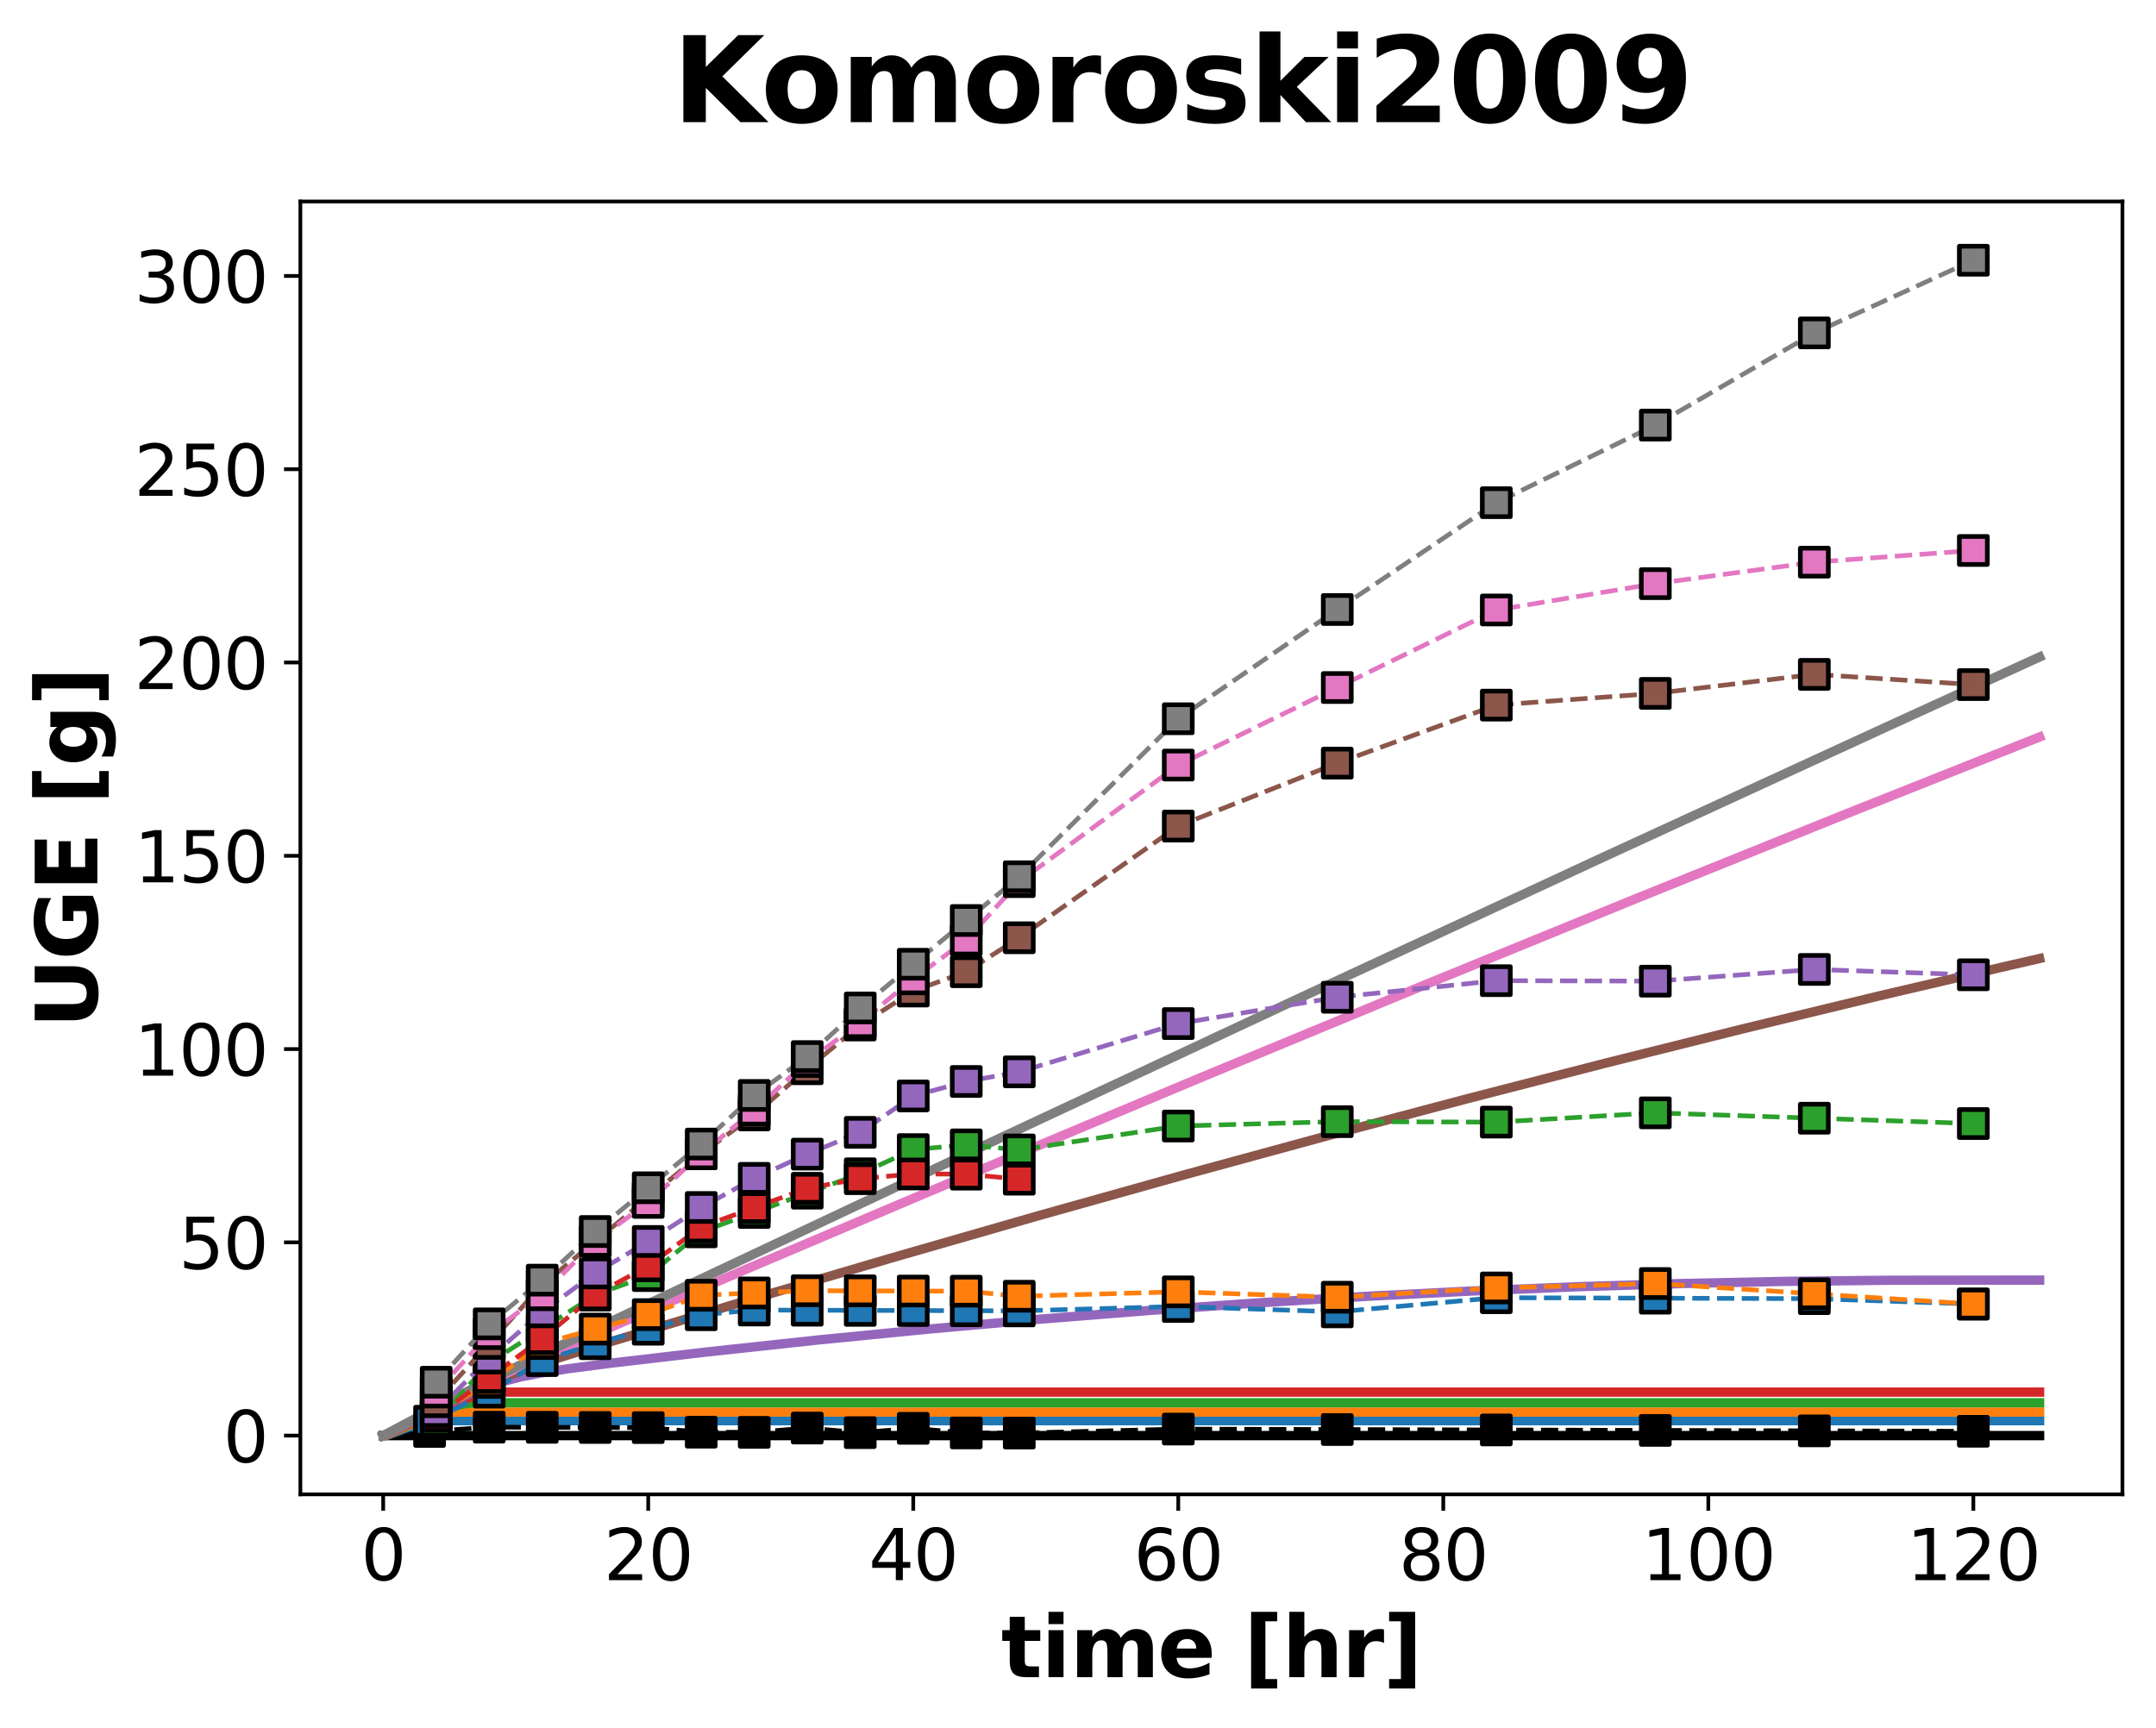 <?xml version="1.0" encoding="utf-8" standalone="no"?>
<!DOCTYPE svg PUBLIC "-//W3C//DTD SVG 1.1//EN"
  "http://www.w3.org/Graphics/SVG/1.1/DTD/svg11.dtd">
<svg xmlns:xlink="http://www.w3.org/1999/xlink" width="462.192pt" height="370.538pt" viewBox="0 0 462.192 370.538" xmlns="http://www.w3.org/2000/svg" version="1.1">
 <defs>
  <style type="text/css">*{stroke-linejoin: round; stroke-linecap: butt}</style>
 </defs>
 <g id="figure_1">
  <g id="patch_1">
   <path d="M 0 370.538 
L 462.192 370.538 
L 462.192 0 
L 0 0 
z
" style="fill: #ffffff"/>
  </g>
  <g id="axes_1">
   <g id="patch_2">
    <path d="M 64.392 320.4 
L 454.993 320.4 
L 454.993 43.2 
L 64.392 43.2 
z
" style="fill: #ffffff"/>
   </g>
   <g id="matplotlib.axis_1">
    <g id="xtick_1">
     <g id="line2d_1">
      <defs>
       <path id="m1ce35d957b" d="M 0 0 
L 0 3.5 
" style="stroke: #000000; stroke-width: 0.8"/>
      </defs>
      <g>
       <use xlink:href="#m1ce35d957b" x="82.147" y="320.4" style="stroke: #000000; stroke-width: 0.8"/>
      </g>
     </g>
     <g id="text_1">
      <!-- 0 -->
      <g transform="translate(77.375 338.798) scale(0.15 -0.15)">
       <defs>
        <path id="DejaVuSans-30" d="M 2034 4250 
Q 1547 4250 1301 3770 
Q 1056 3291 1056 2328 
Q 1056 1369 1301 889 
Q 1547 409 2034 409 
Q 2525 409 2770 889 
Q 3016 1369 3016 2328 
Q 3016 3291 2770 3770 
Q 2525 4250 2034 4250 
z
M 2034 4750 
Q 2819 4750 3233 4129 
Q 3647 3509 3647 2328 
Q 3647 1150 3233 529 
Q 2819 -91 2034 -91 
Q 1250 -91 836 529 
Q 422 1150 422 2328 
Q 422 3509 836 4129 
Q 1250 4750 2034 4750 
z
" transform="scale(0.016)"/>
       </defs>
       <use xlink:href="#DejaVuSans-30"/>
      </g>
     </g>
    </g>
    <g id="xtick_2">
     <g id="line2d_2">
      <g>
       <use xlink:href="#m1ce35d957b" x="138.962" y="320.4" style="stroke: #000000; stroke-width: 0.8"/>
      </g>
     </g>
     <g id="text_2">
      <!-- 20 -->
      <g transform="translate(129.418 338.798) scale(0.15 -0.15)">
       <defs>
        <path id="DejaVuSans-32" d="M 1228 531 
L 3431 531 
L 3431 0 
L 469 0 
L 469 531 
Q 828 903 1448 1529 
Q 2069 2156 2228 2338 
Q 2531 2678 2651 2914 
Q 2772 3150 2772 3378 
Q 2772 3750 2511 3984 
Q 2250 4219 1831 4219 
Q 1534 4219 1204 4116 
Q 875 4013 500 3803 
L 500 4441 
Q 881 4594 1212 4672 
Q 1544 4750 1819 4750 
Q 2544 4750 2975 4387 
Q 3406 4025 3406 3419 
Q 3406 3131 3298 2873 
Q 3191 2616 2906 2266 
Q 2828 2175 2409 1742 
Q 1991 1309 1228 531 
z
" transform="scale(0.016)"/>
       </defs>
       <use xlink:href="#DejaVuSans-32"/>
       <use xlink:href="#DejaVuSans-30" x="63.623"/>
      </g>
     </g>
    </g>
    <g id="xtick_3">
     <g id="line2d_3">
      <g>
       <use xlink:href="#m1ce35d957b" x="195.776" y="320.4" style="stroke: #000000; stroke-width: 0.8"/>
      </g>
     </g>
     <g id="text_3">
      <!-- 40 -->
      <g transform="translate(186.232 338.798) scale(0.15 -0.15)">
       <defs>
        <path id="DejaVuSans-34" d="M 2419 4116 
L 825 1625 
L 2419 1625 
L 2419 4116 
z
M 2253 4666 
L 3047 4666 
L 3047 1625 
L 3713 1625 
L 3713 1100 
L 3047 1100 
L 3047 0 
L 2419 0 
L 2419 1100 
L 313 1100 
L 313 1709 
L 2253 4666 
z
" transform="scale(0.016)"/>
       </defs>
       <use xlink:href="#DejaVuSans-34"/>
       <use xlink:href="#DejaVuSans-30" x="63.623"/>
      </g>
     </g>
    </g>
    <g id="xtick_4">
     <g id="line2d_4">
      <g>
       <use xlink:href="#m1ce35d957b" x="252.591" y="320.4" style="stroke: #000000; stroke-width: 0.8"/>
      </g>
     </g>
     <g id="text_4">
      <!-- 60 -->
      <g transform="translate(243.047 338.798) scale(0.15 -0.15)">
       <defs>
        <path id="DejaVuSans-36" d="M 2113 2584 
Q 1688 2584 1439 2293 
Q 1191 2003 1191 1497 
Q 1191 994 1439 701 
Q 1688 409 2113 409 
Q 2538 409 2786 701 
Q 3034 994 3034 1497 
Q 3034 2003 2786 2293 
Q 2538 2584 2113 2584 
z
M 3366 4563 
L 3366 3988 
Q 3128 4100 2886 4159 
Q 2644 4219 2406 4219 
Q 1781 4219 1451 3797 
Q 1122 3375 1075 2522 
Q 1259 2794 1537 2939 
Q 1816 3084 2150 3084 
Q 2853 3084 3261 2657 
Q 3669 2231 3669 1497 
Q 3669 778 3244 343 
Q 2819 -91 2113 -91 
Q 1303 -91 875 529 
Q 447 1150 447 2328 
Q 447 3434 972 4092 
Q 1497 4750 2381 4750 
Q 2619 4750 2861 4703 
Q 3103 4656 3366 4563 
z
" transform="scale(0.016)"/>
       </defs>
       <use xlink:href="#DejaVuSans-36"/>
       <use xlink:href="#DejaVuSans-30" x="63.623"/>
      </g>
     </g>
    </g>
    <g id="xtick_5">
     <g id="line2d_5">
      <g>
       <use xlink:href="#m1ce35d957b" x="309.405" y="320.4" style="stroke: #000000; stroke-width: 0.8"/>
      </g>
     </g>
     <g id="text_5">
      <!-- 80 -->
      <g transform="translate(299.861 338.798) scale(0.15 -0.15)">
       <defs>
        <path id="DejaVuSans-38" d="M 2034 2216 
Q 1584 2216 1326 1975 
Q 1069 1734 1069 1313 
Q 1069 891 1326 650 
Q 1584 409 2034 409 
Q 2484 409 2743 651 
Q 3003 894 3003 1313 
Q 3003 1734 2745 1975 
Q 2488 2216 2034 2216 
z
M 1403 2484 
Q 997 2584 770 2862 
Q 544 3141 544 3541 
Q 544 4100 942 4425 
Q 1341 4750 2034 4750 
Q 2731 4750 3128 4425 
Q 3525 4100 3525 3541 
Q 3525 3141 3298 2862 
Q 3072 2584 2669 2484 
Q 3125 2378 3379 2068 
Q 3634 1759 3634 1313 
Q 3634 634 3220 271 
Q 2806 -91 2034 -91 
Q 1263 -91 848 271 
Q 434 634 434 1313 
Q 434 1759 690 2068 
Q 947 2378 1403 2484 
z
M 1172 3481 
Q 1172 3119 1398 2916 
Q 1625 2713 2034 2713 
Q 2441 2713 2670 2916 
Q 2900 3119 2900 3481 
Q 2900 3844 2670 4047 
Q 2441 4250 2034 4250 
Q 1625 4250 1398 4047 
Q 1172 3844 1172 3481 
z
" transform="scale(0.016)"/>
       </defs>
       <use xlink:href="#DejaVuSans-38"/>
       <use xlink:href="#DejaVuSans-30" x="63.623"/>
      </g>
     </g>
    </g>
    <g id="xtick_6">
     <g id="line2d_6">
      <g>
       <use xlink:href="#m1ce35d957b" x="366.22" y="320.4" style="stroke: #000000; stroke-width: 0.8"/>
      </g>
     </g>
     <g id="text_6">
      <!-- 100 -->
      <g transform="translate(351.904 338.798) scale(0.15 -0.15)">
       <defs>
        <path id="DejaVuSans-31" d="M 794 531 
L 1825 531 
L 1825 4091 
L 703 3866 
L 703 4441 
L 1819 4666 
L 2450 4666 
L 2450 531 
L 3481 531 
L 3481 0 
L 794 0 
L 794 531 
z
" transform="scale(0.016)"/>
       </defs>
       <use xlink:href="#DejaVuSans-31"/>
       <use xlink:href="#DejaVuSans-30" x="63.623"/>
       <use xlink:href="#DejaVuSans-30" x="127.246"/>
      </g>
     </g>
    </g>
    <g id="xtick_7">
     <g id="line2d_7">
      <g>
       <use xlink:href="#m1ce35d957b" x="423.034" y="320.4" style="stroke: #000000; stroke-width: 0.8"/>
      </g>
     </g>
     <g id="text_7">
      <!-- 120 -->
      <g transform="translate(408.719 338.798) scale(0.15 -0.15)">
       <use xlink:href="#DejaVuSans-31"/>
       <use xlink:href="#DejaVuSans-32" x="63.623"/>
       <use xlink:href="#DejaVuSans-30" x="127.246"/>
      </g>
     </g>
    </g>
    <g id="text_8">
     <!-- time [hr] -->
     <g transform="translate(214.618 359.594) scale(0.18 -0.18)">
      <defs>
       <path id="DejaVuSans-Bold-74" d="M 1759 4494 
L 1759 3500 
L 2913 3500 
L 2913 2700 
L 1759 2700 
L 1759 1216 
Q 1759 972 1856 886 
Q 1953 800 2241 800 
L 2816 800 
L 2816 0 
L 1856 0 
Q 1194 0 917 276 
Q 641 553 641 1216 
L 641 2700 
L 84 2700 
L 84 3500 
L 641 3500 
L 641 4494 
L 1759 4494 
z
" transform="scale(0.016)"/>
       <path id="DejaVuSans-Bold-69" d="M 538 3500 
L 1656 3500 
L 1656 0 
L 538 0 
L 538 3500 
z
M 538 4863 
L 1656 4863 
L 1656 3950 
L 538 3950 
L 538 4863 
z
" transform="scale(0.016)"/>
       <path id="DejaVuSans-Bold-6d" d="M 3781 2919 
Q 3994 3244 4286 3414 
Q 4578 3584 4928 3584 
Q 5531 3584 5847 3212 
Q 6163 2841 6163 2131 
L 6163 0 
L 5038 0 
L 5038 1825 
Q 5041 1866 5042 1909 
Q 5044 1953 5044 2034 
Q 5044 2406 4934 2573 
Q 4825 2741 4581 2741 
Q 4263 2741 4089 2478 
Q 3916 2216 3909 1719 
L 3909 0 
L 2784 0 
L 2784 1825 
Q 2784 2406 2684 2573 
Q 2584 2741 2328 2741 
Q 2006 2741 1831 2477 
Q 1656 2213 1656 1722 
L 1656 0 
L 531 0 
L 531 3500 
L 1656 3500 
L 1656 2988 
Q 1863 3284 2130 3434 
Q 2397 3584 2719 3584 
Q 3081 3584 3359 3409 
Q 3638 3234 3781 2919 
z
" transform="scale(0.016)"/>
       <path id="DejaVuSans-Bold-65" d="M 4031 1759 
L 4031 1441 
L 1416 1441 
Q 1456 1047 1700 850 
Q 1944 653 2381 653 
Q 2734 653 3104 758 
Q 3475 863 3866 1075 
L 3866 213 
Q 3469 63 3072 -14 
Q 2675 -91 2278 -91 
Q 1328 -91 801 392 
Q 275 875 275 1747 
Q 275 2603 792 3093 
Q 1309 3584 2216 3584 
Q 3041 3584 3536 3087 
Q 4031 2591 4031 1759 
z
M 2881 2131 
Q 2881 2450 2695 2645 
Q 2509 2841 2209 2841 
Q 1884 2841 1681 2658 
Q 1478 2475 1428 2131 
L 2881 2131 
z
" transform="scale(0.016)"/>
       <path id="DejaVuSans-Bold-20" transform="scale(0.016)"/>
       <path id="DejaVuSans-Bold-5b" d="M 550 4863 
L 2491 4863 
L 2491 4159 
L 1613 4159 
L 1613 -141 
L 2491 -141 
L 2491 -844 
L 550 -844 
L 550 4863 
z
" transform="scale(0.016)"/>
       <path id="DejaVuSans-Bold-68" d="M 4056 2131 
L 4056 0 
L 2931 0 
L 2931 347 
L 2931 1625 
Q 2931 2084 2911 2256 
Q 2891 2428 2841 2509 
Q 2775 2619 2662 2680 
Q 2550 2741 2406 2741 
Q 2056 2741 1856 2470 
Q 1656 2200 1656 1722 
L 1656 0 
L 538 0 
L 538 4863 
L 1656 4863 
L 1656 2988 
Q 1909 3294 2193 3439 
Q 2478 3584 2822 3584 
Q 3428 3584 3742 3212 
Q 4056 2841 4056 2131 
z
" transform="scale(0.016)"/>
       <path id="DejaVuSans-Bold-72" d="M 3138 2547 
Q 2991 2616 2845 2648 
Q 2700 2681 2553 2681 
Q 2122 2681 1889 2404 
Q 1656 2128 1656 1613 
L 1656 0 
L 538 0 
L 538 3500 
L 1656 3500 
L 1656 2925 
Q 1872 3269 2151 3426 
Q 2431 3584 2822 3584 
Q 2878 3584 2943 3579 
Q 3009 3575 3134 3559 
L 3138 2547 
z
" transform="scale(0.016)"/>
       <path id="DejaVuSans-Bold-5d" d="M 2375 -844 
L 434 -844 
L 434 -141 
L 1313 -141 
L 1313 4159 
L 434 4159 
L 434 4863 
L 2375 4863 
L 2375 -844 
z
" transform="scale(0.016)"/>
      </defs>
      <use xlink:href="#DejaVuSans-Bold-74"/>
      <use xlink:href="#DejaVuSans-Bold-69" x="47.803"/>
      <use xlink:href="#DejaVuSans-Bold-6d" x="82.08"/>
      <use xlink:href="#DejaVuSans-Bold-65" x="186.279"/>
      <use xlink:href="#DejaVuSans-Bold-20" x="254.102"/>
      <use xlink:href="#DejaVuSans-Bold-5b" x="288.916"/>
      <use xlink:href="#DejaVuSans-Bold-68" x="334.619"/>
      <use xlink:href="#DejaVuSans-Bold-72" x="405.811"/>
      <use xlink:href="#DejaVuSans-Bold-5d" x="455.127"/>
     </g>
    </g>
   </g>
   <g id="matplotlib.axis_2">
    <g id="ytick_1">
     <g id="line2d_8">
      <defs>
       <path id="m0d750e9876" d="M 0 0 
L -3.5 0 
" style="stroke: #000000; stroke-width: 0.8"/>
      </defs>
      <g>
       <use xlink:href="#m0d750e9876" x="64.392" y="307.8" style="stroke: #000000; stroke-width: 0.8"/>
      </g>
     </g>
     <g id="text_9">
      <!-- 0 -->
      <g transform="translate(47.849 313.499) scale(0.15 -0.15)">
       <use xlink:href="#DejaVuSans-30"/>
      </g>
     </g>
    </g>
    <g id="ytick_2">
     <g id="line2d_9">
      <g>
       <use xlink:href="#m0d750e9876" x="64.392" y="266.362" style="stroke: #000000; stroke-width: 0.8"/>
      </g>
     </g>
     <g id="text_10">
      <!-- 50 -->
      <g transform="translate(38.305 272.06) scale(0.15 -0.15)">
       <defs>
        <path id="DejaVuSans-35" d="M 691 4666 
L 3169 4666 
L 3169 4134 
L 1269 4134 
L 1269 2991 
Q 1406 3038 1543 3061 
Q 1681 3084 1819 3084 
Q 2600 3084 3056 2656 
Q 3513 2228 3513 1497 
Q 3513 744 3044 326 
Q 2575 -91 1722 -91 
Q 1428 -91 1123 -41 
Q 819 9 494 109 
L 494 744 
Q 775 591 1075 516 
Q 1375 441 1709 441 
Q 2250 441 2565 725 
Q 2881 1009 2881 1497 
Q 2881 1984 2565 2268 
Q 2250 2553 1709 2553 
Q 1456 2553 1204 2497 
Q 953 2441 691 2322 
L 691 4666 
z
" transform="scale(0.016)"/>
       </defs>
       <use xlink:href="#DejaVuSans-35"/>
       <use xlink:href="#DejaVuSans-30" x="63.623"/>
      </g>
     </g>
    </g>
    <g id="ytick_3">
     <g id="line2d_10">
      <g>
       <use xlink:href="#m0d750e9876" x="64.392" y="224.923" style="stroke: #000000; stroke-width: 0.8"/>
      </g>
     </g>
     <g id="text_11">
      <!-- 100 -->
      <g transform="translate(28.761 230.622) scale(0.15 -0.15)">
       <use xlink:href="#DejaVuSans-31"/>
       <use xlink:href="#DejaVuSans-30" x="63.623"/>
       <use xlink:href="#DejaVuSans-30" x="127.246"/>
      </g>
     </g>
    </g>
    <g id="ytick_4">
     <g id="line2d_11">
      <g>
       <use xlink:href="#m0d750e9876" x="64.392" y="183.485" style="stroke: #000000; stroke-width: 0.8"/>
      </g>
     </g>
     <g id="text_12">
      <!-- 150 -->
      <g transform="translate(28.761 189.184) scale(0.15 -0.15)">
       <use xlink:href="#DejaVuSans-31"/>
       <use xlink:href="#DejaVuSans-35" x="63.623"/>
       <use xlink:href="#DejaVuSans-30" x="127.246"/>
      </g>
     </g>
    </g>
    <g id="ytick_5">
     <g id="line2d_12">
      <g>
       <use xlink:href="#m0d750e9876" x="64.392" y="142.046" style="stroke: #000000; stroke-width: 0.8"/>
      </g>
     </g>
     <g id="text_13">
      <!-- 200 -->
      <g transform="translate(28.761 147.745) scale(0.15 -0.15)">
       <use xlink:href="#DejaVuSans-32"/>
       <use xlink:href="#DejaVuSans-30" x="63.623"/>
       <use xlink:href="#DejaVuSans-30" x="127.246"/>
      </g>
     </g>
    </g>
    <g id="ytick_6">
     <g id="line2d_13">
      <g>
       <use xlink:href="#m0d750e9876" x="64.392" y="100.608" style="stroke: #000000; stroke-width: 0.8"/>
      </g>
     </g>
     <g id="text_14">
      <!-- 250 -->
      <g transform="translate(28.761 106.307) scale(0.15 -0.15)">
       <use xlink:href="#DejaVuSans-32"/>
       <use xlink:href="#DejaVuSans-35" x="63.623"/>
       <use xlink:href="#DejaVuSans-30" x="127.246"/>
      </g>
     </g>
    </g>
    <g id="ytick_7">
     <g id="line2d_14">
      <g>
       <use xlink:href="#m0d750e9876" x="64.392" y="59.169" style="stroke: #000000; stroke-width: 0.8"/>
      </g>
     </g>
     <g id="text_15">
      <!-- 300 -->
      <g transform="translate(28.761 64.868) scale(0.15 -0.15)">
       <defs>
        <path id="DejaVuSans-33" d="M 2597 2516 
Q 3050 2419 3304 2112 
Q 3559 1806 3559 1356 
Q 3559 666 3084 287 
Q 2609 -91 1734 -91 
Q 1441 -91 1130 -33 
Q 819 25 488 141 
L 488 750 
Q 750 597 1062 519 
Q 1375 441 1716 441 
Q 2309 441 2620 675 
Q 2931 909 2931 1356 
Q 2931 1769 2642 2001 
Q 2353 2234 1838 2234 
L 1294 2234 
L 1294 2753 
L 1863 2753 
Q 2328 2753 2575 2939 
Q 2822 3125 2822 3475 
Q 2822 3834 2567 4026 
Q 2313 4219 1838 4219 
Q 1578 4219 1281 4162 
Q 984 4106 628 3988 
L 628 4550 
Q 988 4650 1302 4700 
Q 1616 4750 1894 4750 
Q 2613 4750 3031 4423 
Q 3450 4097 3450 3541 
Q 3450 3153 3228 2886 
Q 3006 2619 2597 2516 
z
" transform="scale(0.016)"/>
       </defs>
       <use xlink:href="#DejaVuSans-33"/>
       <use xlink:href="#DejaVuSans-30" x="63.623"/>
       <use xlink:href="#DejaVuSans-30" x="127.246"/>
      </g>
     </g>
    </g>
    <g id="text_16">
     <!-- UGE [g] -->
     <g transform="translate(20.877 220.445) rotate(-90) scale(0.18 -0.18)">
      <defs>
       <path id="DejaVuSans-Bold-55" d="M 588 4666 
L 1791 4666 
L 1791 1869 
Q 1791 1291 1980 1042 
Q 2169 794 2597 794 
Q 3028 794 3217 1042 
Q 3406 1291 3406 1869 
L 3406 4666 
L 4609 4666 
L 4609 1869 
Q 4609 878 4112 393 
Q 3616 -91 2597 -91 
Q 1581 -91 1084 393 
Q 588 878 588 1869 
L 588 4666 
z
" transform="scale(0.016)"/>
       <path id="DejaVuSans-Bold-47" d="M 4781 347 
Q 4331 128 3847 18 
Q 3363 -91 2847 -91 
Q 1681 -91 1000 561 
Q 319 1213 319 2328 
Q 319 3456 1012 4103 
Q 1706 4750 2913 4750 
Q 3378 4750 3804 4662 
Q 4231 4575 4609 4403 
L 4609 3438 
Q 4219 3659 3833 3768 
Q 3447 3878 3059 3878 
Q 2341 3878 1952 3476 
Q 1563 3075 1563 2328 
Q 1563 1588 1938 1184 
Q 2313 781 3003 781 
Q 3191 781 3352 804 
Q 3513 828 3641 878 
L 3641 1784 
L 2906 1784 
L 2906 2591 
L 4781 2591 
L 4781 347 
z
" transform="scale(0.016)"/>
       <path id="DejaVuSans-Bold-45" d="M 588 4666 
L 3834 4666 
L 3834 3756 
L 1791 3756 
L 1791 2888 
L 3713 2888 
L 3713 1978 
L 1791 1978 
L 1791 909 
L 3903 909 
L 3903 0 
L 588 0 
L 588 4666 
z
" transform="scale(0.016)"/>
       <path id="DejaVuSans-Bold-67" d="M 2919 594 
Q 2688 288 2409 144 
Q 2131 0 1766 0 
Q 1125 0 706 504 
Q 288 1009 288 1791 
Q 288 2575 706 3076 
Q 1125 3578 1766 3578 
Q 2131 3578 2409 3434 
Q 2688 3291 2919 2981 
L 2919 3500 
L 4044 3500 
L 4044 353 
Q 4044 -491 3511 -936 
Q 2978 -1381 1966 -1381 
Q 1638 -1381 1331 -1331 
Q 1025 -1281 716 -1178 
L 716 -306 
Q 1009 -475 1290 -558 
Q 1572 -641 1856 -641 
Q 2406 -641 2662 -400 
Q 2919 -159 2919 353 
L 2919 594 
z
M 2181 2772 
Q 1834 2772 1640 2515 
Q 1447 2259 1447 1791 
Q 1447 1309 1634 1061 
Q 1822 813 2181 813 
Q 2531 813 2725 1069 
Q 2919 1325 2919 1791 
Q 2919 2259 2725 2515 
Q 2531 2772 2181 2772 
z
" transform="scale(0.016)"/>
      </defs>
      <use xlink:href="#DejaVuSans-Bold-55"/>
      <use xlink:href="#DejaVuSans-Bold-47" x="81.201"/>
      <use xlink:href="#DejaVuSans-Bold-45" x="163.281"/>
      <use xlink:href="#DejaVuSans-Bold-20" x="231.592"/>
      <use xlink:href="#DejaVuSans-Bold-5b" x="266.406"/>
      <use xlink:href="#DejaVuSans-Bold-67" x="312.109"/>
      <use xlink:href="#DejaVuSans-Bold-5d" x="383.691"/>
     </g>
    </g>
   </g>
   <g id="line2d_15">
    <path d="M 82.147 307.8 
L 437.238 307.8 
L 437.238 307.8 
" clip-path="url(#p81df0662ec)" style="fill: none; stroke: #000000; stroke-width: 2; stroke-linecap: square"/>
   </g>
   <g id="line2d_16">
    <path d="M 82.147 307.8 
L 82.857 307.764 
L 84.278 307.254 
L 88.539 305.653 
L 91.024 304.975 
L 93.155 304.649 
L 95.285 304.6 
L 437.238 304.6 
L 437.238 304.6 
" clip-path="url(#p81df0662ec)" style="fill: none; stroke: #1f77b4; stroke-width: 2; stroke-linecap: square"/>
   </g>
   <g id="line2d_17">
    <path d="M 82.147 307.8 
L 82.857 307.699 
L 85.343 306.588 
L 89.604 304.747 
L 92.445 303.734 
L 94.93 303.09 
L 97.061 302.793 
L 99.191 302.755 
L 437.238 302.755 
L 437.238 302.755 
" clip-path="url(#p81df0662ec)" style="fill: none; stroke: #ff7f0e; stroke-width: 2; stroke-linecap: square"/>
   </g>
   <g id="line2d_18">
    <path d="M 82.147 307.8 
L 82.502 307.776 
L 84.278 306.954 
L 91.024 303.777 
L 94.575 302.351 
L 97.416 301.458 
L 99.546 301 
L 101.677 300.777 
L 105.228 300.761 
L 437.238 300.761 
L 437.238 300.761 
" clip-path="url(#p81df0662ec)" style="fill: none; stroke: #2ca02c; stroke-width: 2; stroke-linecap: square"/>
   </g>
   <g id="line2d_19">
    <path d="M 82.147 307.8 
L 82.857 307.581 
L 94.575 301.903 
L 98.126 300.464 
L 100.967 299.533 
L 103.453 298.937 
L 105.938 298.583 
L 108.424 298.48 
L 437.238 298.48 
L 437.238 298.48 
" clip-path="url(#p81df0662ec)" style="fill: none; stroke: #d62728; stroke-width: 2; stroke-linecap: square"/>
   </g>
   <g id="line2d_20">
    <path d="M 82.147 307.8 
L 82.857 307.528 
L 95.641 301.084 
L 100.612 298.825 
L 104.518 297.288 
L 108.069 296.138 
L 111.62 295.226 
L 115.881 294.378 
L 121.562 293.494 
L 131.505 292.206 
L 151.39 289.883 
L 175.536 287.28 
L 199.327 284.937 
L 223.118 282.819 
L 246.554 280.957 
L 269.635 279.343 
L 292.716 277.952 
L 315.442 276.804 
L 338.168 275.88 
L 360.538 275.193 
L 382.909 274.729 
L 404.925 274.495 
L 431.201 274.461 
L 437.238 274.461 
L 437.238 274.461 
" clip-path="url(#p81df0662ec)" style="fill: none; stroke: #9467bd; stroke-width: 2; stroke-linecap: square"/>
   </g>
   <g id="line2d_21">
    <path d="M 82.147 307.8 
L 82.857 307.499 
L 96.706 300.404 
L 103.097 297.37 
L 108.069 295.257 
L 113.04 293.392 
L 119.432 291.247 
L 131.15 287.593 
L 158.847 279.23 
L 190.805 269.803 
L 222.408 260.71 
L 253.656 251.952 
L 284.194 243.621 
L 314.377 235.616 
L 344.204 227.935 
L 373.677 220.576 
L 402.794 213.536 
L 431.201 206.895 
L 437.238 205.513 
L 437.238 205.513 
" clip-path="url(#p81df0662ec)" style="fill: none; stroke: #8c564b; stroke-width: 2; stroke-linecap: square"/>
   </g>
   <g id="line2d_22">
    <path d="M 82.147 307.8 
L 83.212 307.281 
L 96.706 300.233 
L 105.938 295.65 
L 113.75 292.036 
L 125.468 286.906 
L 161.332 271.542 
L 210.69 250.618 
L 258.627 230.537 
L 305.499 211.142 
L 351.306 192.429 
L 396.047 174.392 
L 437.238 158.007 
L 437.238 158.007 
" clip-path="url(#p81df0662ec)" style="fill: none; stroke: #e377c2; stroke-width: 2; stroke-linecap: square"/>
   </g>
   <g id="line2d_23">
    <path d="M 82.147 307.8 
L 83.567 307.067 
L 93.865 301.555 
L 105.938 295.385 
L 116.946 290.013 
L 143.223 277.539 
L 212.11 245.074 
L 278.867 213.856 
L 343.494 183.878 
L 405.99 155.132 
L 437.238 140.853 
L 437.238 140.853 
" clip-path="url(#p81df0662ec)" style="fill: none; stroke: #7f7f7f; stroke-width: 2; stroke-linecap: square"/>
   </g>
   <g id="line2d_24">
    <path d="M 92.09 306.907 
L 104.873 305.99 
L 116.236 306.024 
L 127.599 306.056 
L 138.962 306.089 
L 150.325 307.067 
L 161.687 307.1 
L 173.05 306.184 
L 184.413 307.163 
L 195.776 306.246 
L 207.139 307.225 
L 218.502 307.259 
L 252.591 306.404 
L 286.679 306.5 
L 320.768 306.592 
L 354.857 306.684 
L 388.946 306.781 
L 423.034 306.877 
" clip-path="url(#p81df0662ec)" style="fill: none; stroke-dasharray: 3.7,1.6; stroke-dashoffset: 0; stroke: #000000"/>
    <defs>
     <path id="me45eca8c01" d="M -3 3 
L 3 3 
L 3 -3 
L -3 -3 
z
" style="stroke: #000000; stroke-linejoin: miter"/>
    </defs>
    <g clip-path="url(#p81df0662ec)">
     <use xlink:href="#me45eca8c01" x="92.09" y="306.907" style="stroke: #000000; stroke-linejoin: miter"/>
     <use xlink:href="#me45eca8c01" x="104.873" y="305.99" style="stroke: #000000; stroke-linejoin: miter"/>
     <use xlink:href="#me45eca8c01" x="116.236" y="306.024" style="stroke: #000000; stroke-linejoin: miter"/>
     <use xlink:href="#me45eca8c01" x="127.599" y="306.056" style="stroke: #000000; stroke-linejoin: miter"/>
     <use xlink:href="#me45eca8c01" x="138.962" y="306.089" style="stroke: #000000; stroke-linejoin: miter"/>
     <use xlink:href="#me45eca8c01" x="150.325" y="307.067" style="stroke: #000000; stroke-linejoin: miter"/>
     <use xlink:href="#me45eca8c01" x="161.687" y="307.1" style="stroke: #000000; stroke-linejoin: miter"/>
     <use xlink:href="#me45eca8c01" x="173.05" y="306.184" style="stroke: #000000; stroke-linejoin: miter"/>
     <use xlink:href="#me45eca8c01" x="184.413" y="307.163" style="stroke: #000000; stroke-linejoin: miter"/>
     <use xlink:href="#me45eca8c01" x="195.776" y="306.246" style="stroke: #000000; stroke-linejoin: miter"/>
     <use xlink:href="#me45eca8c01" x="207.139" y="307.225" style="stroke: #000000; stroke-linejoin: miter"/>
     <use xlink:href="#me45eca8c01" x="218.502" y="307.259" style="stroke: #000000; stroke-linejoin: miter"/>
     <use xlink:href="#me45eca8c01" x="252.591" y="306.404" style="stroke: #000000; stroke-linejoin: miter"/>
     <use xlink:href="#me45eca8c01" x="286.679" y="306.5" style="stroke: #000000; stroke-linejoin: miter"/>
     <use xlink:href="#me45eca8c01" x="320.768" y="306.592" style="stroke: #000000; stroke-linejoin: miter"/>
     <use xlink:href="#me45eca8c01" x="354.857" y="306.684" style="stroke: #000000; stroke-linejoin: miter"/>
     <use xlink:href="#me45eca8c01" x="388.946" y="306.781" style="stroke: #000000; stroke-linejoin: miter"/>
     <use xlink:href="#me45eca8c01" x="423.034" y="306.877" style="stroke: #000000; stroke-linejoin: miter"/>
    </g>
   </g>
   <g id="line2d_25">
    <path d="M 92.09 304.721 
L 104.873 298.484 
L 116.236 291.723 
L 127.599 288.097 
L 138.962 284.995 
L 150.325 281.893 
L 161.687 280.88 
L 173.05 280.916 
L 184.413 280.951 
L 195.776 280.986 
L 207.139 281.021 
L 218.502 281.057 
L 252.591 280.117 
L 286.679 281.266 
L 320.768 278.235 
L 354.857 278.336 
L 388.946 278.44 
L 423.034 279.592 
" clip-path="url(#p81df0662ec)" style="fill: none; stroke-dasharray: 3.7,1.6; stroke-dashoffset: 0; stroke: #1f77b4"/>
    <defs>
     <path id="m18d07011b7" d="M -3 3 
L 3 3 
L 3 -3 
L -3 -3 
z
" style="stroke: #000000; stroke-linejoin: miter"/>
    </defs>
    <g clip-path="url(#p81df0662ec)">
     <use xlink:href="#m18d07011b7" x="92.09" y="304.721" style="fill: #1f77b4; stroke: #000000; stroke-linejoin: miter"/>
     <use xlink:href="#m18d07011b7" x="104.873" y="298.484" style="fill: #1f77b4; stroke: #000000; stroke-linejoin: miter"/>
     <use xlink:href="#m18d07011b7" x="116.236" y="291.723" style="fill: #1f77b4; stroke: #000000; stroke-linejoin: miter"/>
     <use xlink:href="#m18d07011b7" x="127.599" y="288.097" style="fill: #1f77b4; stroke: #000000; stroke-linejoin: miter"/>
     <use xlink:href="#m18d07011b7" x="138.962" y="284.995" style="fill: #1f77b4; stroke: #000000; stroke-linejoin: miter"/>
     <use xlink:href="#m18d07011b7" x="150.325" y="281.893" style="fill: #1f77b4; stroke: #000000; stroke-linejoin: miter"/>
     <use xlink:href="#m18d07011b7" x="161.687" y="280.88" style="fill: #1f77b4; stroke: #000000; stroke-linejoin: miter"/>
     <use xlink:href="#m18d07011b7" x="173.05" y="280.916" style="fill: #1f77b4; stroke: #000000; stroke-linejoin: miter"/>
     <use xlink:href="#m18d07011b7" x="184.413" y="280.951" style="fill: #1f77b4; stroke: #000000; stroke-linejoin: miter"/>
     <use xlink:href="#m18d07011b7" x="195.776" y="280.986" style="fill: #1f77b4; stroke: #000000; stroke-linejoin: miter"/>
     <use xlink:href="#m18d07011b7" x="207.139" y="281.021" style="fill: #1f77b4; stroke: #000000; stroke-linejoin: miter"/>
     <use xlink:href="#m18d07011b7" x="218.502" y="281.057" style="fill: #1f77b4; stroke: #000000; stroke-linejoin: miter"/>
     <use xlink:href="#m18d07011b7" x="252.591" y="280.117" style="fill: #1f77b4; stroke: #000000; stroke-linejoin: miter"/>
     <use xlink:href="#m18d07011b7" x="286.679" y="281.266" style="fill: #1f77b4; stroke: #000000; stroke-linejoin: miter"/>
     <use xlink:href="#m18d07011b7" x="320.768" y="278.235" style="fill: #1f77b4; stroke: #000000; stroke-linejoin: miter"/>
     <use xlink:href="#m18d07011b7" x="354.857" y="278.336" style="fill: #1f77b4; stroke: #000000; stroke-linejoin: miter"/>
     <use xlink:href="#m18d07011b7" x="388.946" y="278.44" style="fill: #1f77b4; stroke: #000000; stroke-linejoin: miter"/>
     <use xlink:href="#m18d07011b7" x="423.034" y="279.592" style="fill: #1f77b4; stroke: #000000; stroke-linejoin: miter"/>
    </g>
   </g>
   <g id="line2d_26">
    <path d="M 93.51 303.153 
L 104.873 296.393 
L 116.236 288.062 
L 127.599 284.958 
L 138.962 281.858 
L 150.325 277.71 
L 161.687 277.221 
L 173.05 276.733 
L 184.413 276.766 
L 195.776 276.803 
L 207.139 276.838 
L 218.502 277.919 
L 252.591 276.977 
L 286.679 278.129 
L 320.768 276.141 
L 354.857 275.199 
L 388.946 277.394 
L 423.034 279.594 
" clip-path="url(#p81df0662ec)" style="fill: none; stroke-dasharray: 3.7,1.6; stroke-dashoffset: 0; stroke: #ff7f0e"/>
    <defs>
     <path id="mea60ed0c6f" d="M -3 3 
L 3 3 
L 3 -3 
L -3 -3 
z
" style="stroke: #000000; stroke-linejoin: miter"/>
    </defs>
    <g clip-path="url(#p81df0662ec)">
     <use xlink:href="#mea60ed0c6f" x="93.51" y="303.153" style="fill: #ff7f0e; stroke: #000000; stroke-linejoin: miter"/>
     <use xlink:href="#mea60ed0c6f" x="104.873" y="296.393" style="fill: #ff7f0e; stroke: #000000; stroke-linejoin: miter"/>
     <use xlink:href="#mea60ed0c6f" x="116.236" y="288.062" style="fill: #ff7f0e; stroke: #000000; stroke-linejoin: miter"/>
     <use xlink:href="#mea60ed0c6f" x="127.599" y="284.958" style="fill: #ff7f0e; stroke: #000000; stroke-linejoin: miter"/>
     <use xlink:href="#mea60ed0c6f" x="138.962" y="281.858" style="fill: #ff7f0e; stroke: #000000; stroke-linejoin: miter"/>
     <use xlink:href="#mea60ed0c6f" x="150.325" y="277.71" style="fill: #ff7f0e; stroke: #000000; stroke-linejoin: miter"/>
     <use xlink:href="#mea60ed0c6f" x="161.687" y="277.221" style="fill: #ff7f0e; stroke: #000000; stroke-linejoin: miter"/>
     <use xlink:href="#mea60ed0c6f" x="173.05" y="276.733" style="fill: #ff7f0e; stroke: #000000; stroke-linejoin: miter"/>
     <use xlink:href="#mea60ed0c6f" x="184.413" y="276.766" style="fill: #ff7f0e; stroke: #000000; stroke-linejoin: miter"/>
     <use xlink:href="#mea60ed0c6f" x="195.776" y="276.803" style="fill: #ff7f0e; stroke: #000000; stroke-linejoin: miter"/>
     <use xlink:href="#mea60ed0c6f" x="207.139" y="276.838" style="fill: #ff7f0e; stroke: #000000; stroke-linejoin: miter"/>
     <use xlink:href="#mea60ed0c6f" x="218.502" y="277.919" style="fill: #ff7f0e; stroke: #000000; stroke-linejoin: miter"/>
     <use xlink:href="#mea60ed0c6f" x="252.591" y="276.977" style="fill: #ff7f0e; stroke: #000000; stroke-linejoin: miter"/>
     <use xlink:href="#mea60ed0c6f" x="286.679" y="278.129" style="fill: #ff7f0e; stroke: #000000; stroke-linejoin: miter"/>
     <use xlink:href="#mea60ed0c6f" x="320.768" y="276.141" style="fill: #ff7f0e; stroke: #000000; stroke-linejoin: miter"/>
     <use xlink:href="#mea60ed0c6f" x="354.857" y="275.199" style="fill: #ff7f0e; stroke: #000000; stroke-linejoin: miter"/>
     <use xlink:href="#mea60ed0c6f" x="388.946" y="277.394" style="fill: #ff7f0e; stroke: #000000; stroke-linejoin: miter"/>
     <use xlink:href="#mea60ed0c6f" x="423.034" y="279.594" style="fill: #ff7f0e; stroke: #000000; stroke-linejoin: miter"/>
    </g>
   </g>
   <g id="line2d_27">
    <path d="M 93.51 304.721 
L 104.873 292.209 
L 116.236 284.922 
L 127.599 277.637 
L 138.962 273.491 
L 150.325 264.115 
L 161.687 259.965 
L 173.05 255.817 
L 184.413 251.669 
L 195.776 246.478 
L 207.139 245.467 
L 218.502 246.546 
L 252.591 241.423 
L 286.679 240.483 
L 320.768 240.589 
L 354.857 238.597 
L 388.946 239.747 
L 423.034 240.898 
" clip-path="url(#p81df0662ec)" style="fill: none; stroke-dasharray: 3.7,1.6; stroke-dashoffset: 0; stroke: #2ca02c"/>
    <defs>
     <path id="m86db38c940" d="M -3 3 
L 3 3 
L 3 -3 
L -3 -3 
z
" style="stroke: #000000; stroke-linejoin: miter"/>
    </defs>
    <g clip-path="url(#p81df0662ec)">
     <use xlink:href="#m86db38c940" x="93.51" y="304.721" style="fill: #2ca02c; stroke: #000000; stroke-linejoin: miter"/>
     <use xlink:href="#m86db38c940" x="104.873" y="292.209" style="fill: #2ca02c; stroke: #000000; stroke-linejoin: miter"/>
     <use xlink:href="#m86db38c940" x="116.236" y="284.922" style="fill: #2ca02c; stroke: #000000; stroke-linejoin: miter"/>
     <use xlink:href="#m86db38c940" x="127.599" y="277.637" style="fill: #2ca02c; stroke: #000000; stroke-linejoin: miter"/>
     <use xlink:href="#m86db38c940" x="138.962" y="273.491" style="fill: #2ca02c; stroke: #000000; stroke-linejoin: miter"/>
     <use xlink:href="#m86db38c940" x="150.325" y="264.115" style="fill: #2ca02c; stroke: #000000; stroke-linejoin: miter"/>
     <use xlink:href="#m86db38c940" x="161.687" y="259.965" style="fill: #2ca02c; stroke: #000000; stroke-linejoin: miter"/>
     <use xlink:href="#m86db38c940" x="173.05" y="255.817" style="fill: #2ca02c; stroke: #000000; stroke-linejoin: miter"/>
     <use xlink:href="#m86db38c940" x="184.413" y="251.669" style="fill: #2ca02c; stroke: #000000; stroke-linejoin: miter"/>
     <use xlink:href="#m86db38c940" x="195.776" y="246.478" style="fill: #2ca02c; stroke: #000000; stroke-linejoin: miter"/>
     <use xlink:href="#m86db38c940" x="207.139" y="245.467" style="fill: #2ca02c; stroke: #000000; stroke-linejoin: miter"/>
     <use xlink:href="#m86db38c940" x="218.502" y="246.546" style="fill: #2ca02c; stroke: #000000; stroke-linejoin: miter"/>
     <use xlink:href="#m86db38c940" x="252.591" y="241.423" style="fill: #2ca02c; stroke: #000000; stroke-linejoin: miter"/>
     <use xlink:href="#m86db38c940" x="286.679" y="240.483" style="fill: #2ca02c; stroke: #000000; stroke-linejoin: miter"/>
     <use xlink:href="#m86db38c940" x="320.768" y="240.589" style="fill: #2ca02c; stroke: #000000; stroke-linejoin: miter"/>
     <use xlink:href="#m86db38c940" x="354.857" y="238.597" style="fill: #2ca02c; stroke: #000000; stroke-linejoin: miter"/>
     <use xlink:href="#m86db38c940" x="388.946" y="239.747" style="fill: #2ca02c; stroke: #000000; stroke-linejoin: miter"/>
     <use xlink:href="#m86db38c940" x="423.034" y="240.898" style="fill: #2ca02c; stroke: #000000; stroke-linejoin: miter"/>
    </g>
   </g>
   <g id="line2d_28">
    <path d="M 93.51 303.676 
L 104.873 295.345 
L 116.236 287.016 
L 127.599 277.639 
L 138.962 271.4 
L 150.325 263.071 
L 161.687 258.921 
L 173.05 254.771 
L 184.413 252.713 
L 195.776 251.703 
L 207.139 251.74 
L 218.502 252.821 
" clip-path="url(#p81df0662ec)" style="fill: none; stroke-dasharray: 3.7,1.6; stroke-dashoffset: 0; stroke: #d62728"/>
    <defs>
     <path id="m575037955f" d="M -3 3 
L 3 3 
L 3 -3 
L -3 -3 
z
" style="stroke: #000000; stroke-linejoin: miter"/>
    </defs>
    <g clip-path="url(#p81df0662ec)">
     <use xlink:href="#m575037955f" x="93.51" y="303.676" style="fill: #d62728; stroke: #000000; stroke-linejoin: miter"/>
     <use xlink:href="#m575037955f" x="104.873" y="295.345" style="fill: #d62728; stroke: #000000; stroke-linejoin: miter"/>
     <use xlink:href="#m575037955f" x="116.236" y="287.016" style="fill: #d62728; stroke: #000000; stroke-linejoin: miter"/>
     <use xlink:href="#m575037955f" x="127.599" y="277.639" style="fill: #d62728; stroke: #000000; stroke-linejoin: miter"/>
     <use xlink:href="#m575037955f" x="138.962" y="271.4" style="fill: #d62728; stroke: #000000; stroke-linejoin: miter"/>
     <use xlink:href="#m575037955f" x="150.325" y="263.071" style="fill: #d62728; stroke: #000000; stroke-linejoin: miter"/>
     <use xlink:href="#m575037955f" x="161.687" y="258.921" style="fill: #d62728; stroke: #000000; stroke-linejoin: miter"/>
     <use xlink:href="#m575037955f" x="173.05" y="254.771" style="fill: #d62728; stroke: #000000; stroke-linejoin: miter"/>
     <use xlink:href="#m575037955f" x="184.413" y="252.713" style="fill: #d62728; stroke: #000000; stroke-linejoin: miter"/>
     <use xlink:href="#m575037955f" x="195.776" y="251.703" style="fill: #d62728; stroke: #000000; stroke-linejoin: miter"/>
     <use xlink:href="#m575037955f" x="207.139" y="251.74" style="fill: #d62728; stroke: #000000; stroke-linejoin: miter"/>
     <use xlink:href="#m575037955f" x="218.502" y="252.821" style="fill: #d62728; stroke: #000000; stroke-linejoin: miter"/>
    </g>
   </g>
   <g id="line2d_29">
    <path d="M 93.51 302.632 
L 104.873 291.166 
L 116.236 281.266 
L 127.599 272.931 
L 138.962 266.169 
L 150.325 258.886 
L 161.687 252.645 
L 173.05 247.451 
L 184.413 242.78 
L 195.776 234.974 
L 207.139 231.87 
L 218.502 229.813 
L 252.591 219.46 
L 286.679 213.814 
L 320.768 210.26 
L 354.857 210.362 
L 388.946 207.851 
L 423.034 209.002 
" clip-path="url(#p81df0662ec)" style="fill: none; stroke-dasharray: 3.7,1.6; stroke-dashoffset: 0; stroke: #9467bd"/>
    <defs>
     <path id="m89aa7c527d" d="M -3 3 
L 3 3 
L 3 -3 
L -3 -3 
z
" style="stroke: #000000; stroke-linejoin: miter"/>
    </defs>
    <g clip-path="url(#p81df0662ec)">
     <use xlink:href="#m89aa7c527d" x="93.51" y="302.632" style="fill: #9467bd; stroke: #000000; stroke-linejoin: miter"/>
     <use xlink:href="#m89aa7c527d" x="104.873" y="291.166" style="fill: #9467bd; stroke: #000000; stroke-linejoin: miter"/>
     <use xlink:href="#m89aa7c527d" x="116.236" y="281.266" style="fill: #9467bd; stroke: #000000; stroke-linejoin: miter"/>
     <use xlink:href="#m89aa7c527d" x="127.599" y="272.931" style="fill: #9467bd; stroke: #000000; stroke-linejoin: miter"/>
     <use xlink:href="#m89aa7c527d" x="138.962" y="266.169" style="fill: #9467bd; stroke: #000000; stroke-linejoin: miter"/>
     <use xlink:href="#m89aa7c527d" x="150.325" y="258.886" style="fill: #9467bd; stroke: #000000; stroke-linejoin: miter"/>
     <use xlink:href="#m89aa7c527d" x="161.687" y="252.645" style="fill: #9467bd; stroke: #000000; stroke-linejoin: miter"/>
     <use xlink:href="#m89aa7c527d" x="173.05" y="247.451" style="fill: #9467bd; stroke: #000000; stroke-linejoin: miter"/>
     <use xlink:href="#m89aa7c527d" x="184.413" y="242.78" style="fill: #9467bd; stroke: #000000; stroke-linejoin: miter"/>
     <use xlink:href="#m89aa7c527d" x="195.776" y="234.974" style="fill: #9467bd; stroke: #000000; stroke-linejoin: miter"/>
     <use xlink:href="#m89aa7c527d" x="207.139" y="231.87" style="fill: #9467bd; stroke: #000000; stroke-linejoin: miter"/>
     <use xlink:href="#m89aa7c527d" x="218.502" y="229.813" style="fill: #9467bd; stroke: #000000; stroke-linejoin: miter"/>
     <use xlink:href="#m89aa7c527d" x="252.591" y="219.46" style="fill: #9467bd; stroke: #000000; stroke-linejoin: miter"/>
     <use xlink:href="#m89aa7c527d" x="286.679" y="213.814" style="fill: #9467bd; stroke: #000000; stroke-linejoin: miter"/>
     <use xlink:href="#m89aa7c527d" x="320.768" y="210.26" style="fill: #9467bd; stroke: #000000; stroke-linejoin: miter"/>
     <use xlink:href="#m89aa7c527d" x="354.857" y="210.362" style="fill: #9467bd; stroke: #000000; stroke-linejoin: miter"/>
     <use xlink:href="#m89aa7c527d" x="388.946" y="207.851" style="fill: #9467bd; stroke: #000000; stroke-linejoin: miter"/>
     <use xlink:href="#m89aa7c527d" x="423.034" y="209.002" style="fill: #9467bd; stroke: #000000; stroke-linejoin: miter"/>
    </g>
   </g>
   <g id="line2d_30">
    <path d="M 93.51 300.538 
L 104.873 288.024 
L 116.236 275.512 
L 127.599 266.136 
L 138.962 256.757 
L 150.325 247.381 
L 161.687 239.05 
L 173.05 229.15 
L 184.413 219.774 
L 195.776 212.489 
L 207.139 208.341 
L 218.502 201.055 
L 252.591 177.11 
L 286.679 163.62 
L 320.768 151.176 
L 354.857 148.663 
L 388.946 144.582 
L 423.034 146.782 
" clip-path="url(#p81df0662ec)" style="fill: none; stroke-dasharray: 3.7,1.6; stroke-dashoffset: 0; stroke: #8c564b"/>
    <defs>
     <path id="m9ac84e6409" d="M -3 3 
L 3 3 
L 3 -3 
L -3 -3 
z
" style="stroke: #000000; stroke-linejoin: miter"/>
    </defs>
    <g clip-path="url(#p81df0662ec)">
     <use xlink:href="#m9ac84e6409" x="93.51" y="300.538" style="fill: #8c564b; stroke: #000000; stroke-linejoin: miter"/>
     <use xlink:href="#m9ac84e6409" x="104.873" y="288.024" style="fill: #8c564b; stroke: #000000; stroke-linejoin: miter"/>
     <use xlink:href="#m9ac84e6409" x="116.236" y="275.512" style="fill: #8c564b; stroke: #000000; stroke-linejoin: miter"/>
     <use xlink:href="#m9ac84e6409" x="127.599" y="266.136" style="fill: #8c564b; stroke: #000000; stroke-linejoin: miter"/>
     <use xlink:href="#m9ac84e6409" x="138.962" y="256.757" style="fill: #8c564b; stroke: #000000; stroke-linejoin: miter"/>
     <use xlink:href="#m9ac84e6409" x="150.325" y="247.381" style="fill: #8c564b; stroke: #000000; stroke-linejoin: miter"/>
     <use xlink:href="#m9ac84e6409" x="161.687" y="239.05" style="fill: #8c564b; stroke: #000000; stroke-linejoin: miter"/>
     <use xlink:href="#m9ac84e6409" x="173.05" y="229.15" style="fill: #8c564b; stroke: #000000; stroke-linejoin: miter"/>
     <use xlink:href="#m9ac84e6409" x="184.413" y="219.774" style="fill: #8c564b; stroke: #000000; stroke-linejoin: miter"/>
     <use xlink:href="#m9ac84e6409" x="195.776" y="212.489" style="fill: #8c564b; stroke: #000000; stroke-linejoin: miter"/>
     <use xlink:href="#m9ac84e6409" x="207.139" y="208.341" style="fill: #8c564b; stroke: #000000; stroke-linejoin: miter"/>
     <use xlink:href="#m9ac84e6409" x="218.502" y="201.055" style="fill: #8c564b; stroke: #000000; stroke-linejoin: miter"/>
     <use xlink:href="#m9ac84e6409" x="252.591" y="177.11" style="fill: #8c564b; stroke: #000000; stroke-linejoin: miter"/>
     <use xlink:href="#m9ac84e6409" x="286.679" y="163.62" style="fill: #8c564b; stroke: #000000; stroke-linejoin: miter"/>
     <use xlink:href="#m9ac84e6409" x="320.768" y="151.176" style="fill: #8c564b; stroke: #000000; stroke-linejoin: miter"/>
     <use xlink:href="#m9ac84e6409" x="354.857" y="148.663" style="fill: #8c564b; stroke: #000000; stroke-linejoin: miter"/>
     <use xlink:href="#m9ac84e6409" x="388.946" y="144.582" style="fill: #8c564b; stroke: #000000; stroke-linejoin: miter"/>
     <use xlink:href="#m9ac84e6409" x="423.034" y="146.782" style="fill: #8c564b; stroke: #000000; stroke-linejoin: miter"/>
    </g>
   </g>
   <g id="line2d_31">
    <path d="M 93.51 298.449 
L 104.873 285.933 
L 116.236 277.604 
L 127.599 266.134 
L 138.962 257.803 
L 150.325 247.383 
L 161.687 238.004 
L 173.05 227.582 
L 184.413 219.247 
L 195.776 209.874 
L 207.139 201.543 
L 218.502 189.031 
L 252.591 164.037 
L 286.679 147.411 
L 320.768 130.784 
L 354.857 125.135 
L 388.946 120.532 
L 423.034 118.023 
" clip-path="url(#p81df0662ec)" style="fill: none; stroke-dasharray: 3.7,1.6; stroke-dashoffset: 0; stroke: #e377c2"/>
    <defs>
     <path id="m6a44b453c7" d="M -3 3 
L 3 3 
L 3 -3 
L -3 -3 
z
" style="stroke: #000000; stroke-linejoin: miter"/>
    </defs>
    <g clip-path="url(#p81df0662ec)">
     <use xlink:href="#m6a44b453c7" x="93.51" y="298.449" style="fill: #e377c2; stroke: #000000; stroke-linejoin: miter"/>
     <use xlink:href="#m6a44b453c7" x="104.873" y="285.933" style="fill: #e377c2; stroke: #000000; stroke-linejoin: miter"/>
     <use xlink:href="#m6a44b453c7" x="116.236" y="277.604" style="fill: #e377c2; stroke: #000000; stroke-linejoin: miter"/>
     <use xlink:href="#m6a44b453c7" x="127.599" y="266.134" style="fill: #e377c2; stroke: #000000; stroke-linejoin: miter"/>
     <use xlink:href="#m6a44b453c7" x="138.962" y="257.803" style="fill: #e377c2; stroke: #000000; stroke-linejoin: miter"/>
     <use xlink:href="#m6a44b453c7" x="150.325" y="247.383" style="fill: #e377c2; stroke: #000000; stroke-linejoin: miter"/>
     <use xlink:href="#m6a44b453c7" x="161.687" y="238.004" style="fill: #e377c2; stroke: #000000; stroke-linejoin: miter"/>
     <use xlink:href="#m6a44b453c7" x="173.05" y="227.582" style="fill: #e377c2; stroke: #000000; stroke-linejoin: miter"/>
     <use xlink:href="#m6a44b453c7" x="184.413" y="219.247" style="fill: #e377c2; stroke: #000000; stroke-linejoin: miter"/>
     <use xlink:href="#m6a44b453c7" x="195.776" y="209.874" style="fill: #e377c2; stroke: #000000; stroke-linejoin: miter"/>
     <use xlink:href="#m6a44b453c7" x="207.139" y="201.543" style="fill: #e377c2; stroke: #000000; stroke-linejoin: miter"/>
     <use xlink:href="#m6a44b453c7" x="218.502" y="189.031" style="fill: #e377c2; stroke: #000000; stroke-linejoin: miter"/>
     <use xlink:href="#m6a44b453c7" x="252.591" y="164.037" style="fill: #e377c2; stroke: #000000; stroke-linejoin: miter"/>
     <use xlink:href="#m6a44b453c7" x="286.679" y="147.411" style="fill: #e377c2; stroke: #000000; stroke-linejoin: miter"/>
     <use xlink:href="#m6a44b453c7" x="320.768" y="130.784" style="fill: #e377c2; stroke: #000000; stroke-linejoin: miter"/>
     <use xlink:href="#m6a44b453c7" x="354.857" y="125.135" style="fill: #e377c2; stroke: #000000; stroke-linejoin: miter"/>
     <use xlink:href="#m6a44b453c7" x="388.946" y="120.532" style="fill: #e377c2; stroke: #000000; stroke-linejoin: miter"/>
     <use xlink:href="#m6a44b453c7" x="423.034" y="118.023" style="fill: #e377c2; stroke: #000000; stroke-linejoin: miter"/>
    </g>
   </g>
   <g id="line2d_32">
    <path d="M 93.51 296.355 
L 104.873 283.843 
L 116.236 274.465 
L 127.599 264.042 
L 138.962 254.664 
L 150.325 245.289 
L 161.687 234.867 
L 173.05 226.534 
L 184.413 216.11 
L 195.776 206.735 
L 207.139 197.358 
L 218.502 187.982 
L 252.591 154.102 
L 286.679 130.678 
L 320.768 107.777 
L 354.857 91.146 
L 388.946 71.38 
L 423.034 55.8 
" clip-path="url(#p81df0662ec)" style="fill: none; stroke-dasharray: 3.7,1.6; stroke-dashoffset: 0; stroke: #7f7f7f"/>
    <defs>
     <path id="m5ccab7467d" d="M -3 3 
L 3 3 
L 3 -3 
L -3 -3 
z
" style="stroke: #000000; stroke-linejoin: miter"/>
    </defs>
    <g clip-path="url(#p81df0662ec)">
     <use xlink:href="#m5ccab7467d" x="93.51" y="296.355" style="fill: #7f7f7f; stroke: #000000; stroke-linejoin: miter"/>
     <use xlink:href="#m5ccab7467d" x="104.873" y="283.843" style="fill: #7f7f7f; stroke: #000000; stroke-linejoin: miter"/>
     <use xlink:href="#m5ccab7467d" x="116.236" y="274.465" style="fill: #7f7f7f; stroke: #000000; stroke-linejoin: miter"/>
     <use xlink:href="#m5ccab7467d" x="127.599" y="264.042" style="fill: #7f7f7f; stroke: #000000; stroke-linejoin: miter"/>
     <use xlink:href="#m5ccab7467d" x="138.962" y="254.664" style="fill: #7f7f7f; stroke: #000000; stroke-linejoin: miter"/>
     <use xlink:href="#m5ccab7467d" x="150.325" y="245.289" style="fill: #7f7f7f; stroke: #000000; stroke-linejoin: miter"/>
     <use xlink:href="#m5ccab7467d" x="161.687" y="234.867" style="fill: #7f7f7f; stroke: #000000; stroke-linejoin: miter"/>
     <use xlink:href="#m5ccab7467d" x="173.05" y="226.534" style="fill: #7f7f7f; stroke: #000000; stroke-linejoin: miter"/>
     <use xlink:href="#m5ccab7467d" x="184.413" y="216.11" style="fill: #7f7f7f; stroke: #000000; stroke-linejoin: miter"/>
     <use xlink:href="#m5ccab7467d" x="195.776" y="206.735" style="fill: #7f7f7f; stroke: #000000; stroke-linejoin: miter"/>
     <use xlink:href="#m5ccab7467d" x="207.139" y="197.358" style="fill: #7f7f7f; stroke: #000000; stroke-linejoin: miter"/>
     <use xlink:href="#m5ccab7467d" x="218.502" y="187.982" style="fill: #7f7f7f; stroke: #000000; stroke-linejoin: miter"/>
     <use xlink:href="#m5ccab7467d" x="252.591" y="154.102" style="fill: #7f7f7f; stroke: #000000; stroke-linejoin: miter"/>
     <use xlink:href="#m5ccab7467d" x="286.679" y="130.678" style="fill: #7f7f7f; stroke: #000000; stroke-linejoin: miter"/>
     <use xlink:href="#m5ccab7467d" x="320.768" y="107.777" style="fill: #7f7f7f; stroke: #000000; stroke-linejoin: miter"/>
     <use xlink:href="#m5ccab7467d" x="354.857" y="91.146" style="fill: #7f7f7f; stroke: #000000; stroke-linejoin: miter"/>
     <use xlink:href="#m5ccab7467d" x="388.946" y="71.38" style="fill: #7f7f7f; stroke: #000000; stroke-linejoin: miter"/>
     <use xlink:href="#m5ccab7467d" x="423.034" y="55.8" style="fill: #7f7f7f; stroke: #000000; stroke-linejoin: miter"/>
    </g>
   </g>
   <g id="patch_3">
    <path d="M 64.392 320.4 
L 64.392 43.2 
" style="fill: none; stroke: #000000; stroke-width: 0.8; stroke-linejoin: miter; stroke-linecap: square"/>
   </g>
   <g id="patch_4">
    <path d="M 454.993 320.4 
L 454.993 43.2 
" style="fill: none; stroke: #000000; stroke-width: 0.8; stroke-linejoin: miter; stroke-linecap: square"/>
   </g>
   <g id="patch_5">
    <path d="M 64.392 320.4 
L 454.993 320.4 
" style="fill: none; stroke: #000000; stroke-width: 0.8; stroke-linejoin: miter; stroke-linecap: square"/>
   </g>
   <g id="patch_6">
    <path d="M 64.392 43.2 
L 454.993 43.2 
" style="fill: none; stroke: #000000; stroke-width: 0.8; stroke-linejoin: miter; stroke-linecap: square"/>
   </g>
  </g>
  <g id="text_17">
   <!-- Komoroski2009 -->
   <g transform="translate(144.146 26.196) scale(0.25 -0.25)">
    <defs>
     <path id="DejaVuSans-Bold-4b" d="M 588 4666 
L 1791 4666 
L 1791 2963 
L 3525 4666 
L 4922 4666 
L 2675 2456 
L 5153 0 
L 3647 0 
L 1791 1838 
L 1791 0 
L 588 0 
L 588 4666 
z
" transform="scale(0.016)"/>
     <path id="DejaVuSans-Bold-6f" d="M 2203 2784 
Q 1831 2784 1636 2517 
Q 1441 2250 1441 1747 
Q 1441 1244 1636 976 
Q 1831 709 2203 709 
Q 2569 709 2762 976 
Q 2956 1244 2956 1747 
Q 2956 2250 2762 2517 
Q 2569 2784 2203 2784 
z
M 2203 3584 
Q 3106 3584 3614 3096 
Q 4122 2609 4122 1747 
Q 4122 884 3614 396 
Q 3106 -91 2203 -91 
Q 1297 -91 786 396 
Q 275 884 275 1747 
Q 275 2609 786 3096 
Q 1297 3584 2203 3584 
z
" transform="scale(0.016)"/>
     <path id="DejaVuSans-Bold-73" d="M 3272 3391 
L 3272 2541 
Q 2913 2691 2578 2766 
Q 2244 2841 1947 2841 
Q 1628 2841 1473 2761 
Q 1319 2681 1319 2516 
Q 1319 2381 1436 2309 
Q 1553 2238 1856 2203 
L 2053 2175 
Q 2913 2066 3209 1816 
Q 3506 1566 3506 1031 
Q 3506 472 3093 190 
Q 2681 -91 1863 -91 
Q 1516 -91 1145 -36 
Q 775 19 384 128 
L 384 978 
Q 719 816 1070 734 
Q 1422 653 1784 653 
Q 2113 653 2278 743 
Q 2444 834 2444 1013 
Q 2444 1163 2330 1236 
Q 2216 1309 1875 1350 
L 1678 1375 
Q 931 1469 631 1722 
Q 331 1975 331 2491 
Q 331 3047 712 3315 
Q 1094 3584 1881 3584 
Q 2191 3584 2531 3537 
Q 2872 3491 3272 3391 
z
" transform="scale(0.016)"/>
     <path id="DejaVuSans-Bold-6b" d="M 538 4863 
L 1656 4863 
L 1656 2216 
L 2944 3500 
L 4244 3500 
L 2534 1894 
L 4378 0 
L 3022 0 
L 1656 1459 
L 1656 0 
L 538 0 
L 538 4863 
z
" transform="scale(0.016)"/>
     <path id="DejaVuSans-Bold-32" d="M 1844 884 
L 3897 884 
L 3897 0 
L 506 0 
L 506 884 
L 2209 2388 
Q 2438 2594 2547 2791 
Q 2656 2988 2656 3200 
Q 2656 3528 2436 3728 
Q 2216 3928 1850 3928 
Q 1569 3928 1234 3808 
Q 900 3688 519 3450 
L 519 4475 
Q 925 4609 1322 4679 
Q 1719 4750 2100 4750 
Q 2938 4750 3402 4381 
Q 3866 4013 3866 3353 
Q 3866 2972 3669 2642 
Q 3472 2313 2841 1759 
L 1844 884 
z
" transform="scale(0.016)"/>
     <path id="DejaVuSans-Bold-30" d="M 2944 2338 
Q 2944 3213 2780 3570 
Q 2616 3928 2228 3928 
Q 1841 3928 1675 3570 
Q 1509 3213 1509 2338 
Q 1509 1453 1675 1090 
Q 1841 728 2228 728 
Q 2613 728 2778 1090 
Q 2944 1453 2944 2338 
z
M 4147 2328 
Q 4147 1169 3647 539 
Q 3147 -91 2228 -91 
Q 1306 -91 806 539 
Q 306 1169 306 2328 
Q 306 3491 806 4120 
Q 1306 4750 2228 4750 
Q 3147 4750 3647 4120 
Q 4147 3491 4147 2328 
z
" transform="scale(0.016)"/>
     <path id="DejaVuSans-Bold-39" d="M 641 103 
L 641 966 
Q 928 831 1190 764 
Q 1453 697 1709 697 
Q 2247 697 2547 995 
Q 2847 1294 2900 1881 
Q 2688 1725 2447 1647 
Q 2206 1569 1925 1569 
Q 1209 1569 770 1986 
Q 331 2403 331 3084 
Q 331 3838 820 4291 
Q 1309 4744 2131 4744 
Q 3044 4744 3544 4128 
Q 4044 3513 4044 2388 
Q 4044 1231 3459 570 
Q 2875 -91 1856 -91 
Q 1528 -91 1228 -42 
Q 928 6 641 103 
z
M 2125 2350 
Q 2441 2350 2600 2554 
Q 2759 2759 2759 3169 
Q 2759 3575 2600 3781 
Q 2441 3988 2125 3988 
Q 1809 3988 1650 3781 
Q 1491 3575 1491 3169 
Q 1491 2759 1650 2554 
Q 1809 2350 2125 2350 
z
" transform="scale(0.016)"/>
    </defs>
    <use xlink:href="#DejaVuSans-Bold-4b"/>
    <use xlink:href="#DejaVuSans-Bold-6f" x="75.74"/>
    <use xlink:href="#DejaVuSans-Bold-6d" x="144.441"/>
    <use xlink:href="#DejaVuSans-Bold-6f" x="248.641"/>
    <use xlink:href="#DejaVuSans-Bold-72" x="317.342"/>
    <use xlink:href="#DejaVuSans-Bold-6f" x="366.658"/>
    <use xlink:href="#DejaVuSans-Bold-73" x="435.359"/>
    <use xlink:href="#DejaVuSans-Bold-6b" x="494.881"/>
    <use xlink:href="#DejaVuSans-Bold-69" x="561.385"/>
    <use xlink:href="#DejaVuSans-Bold-32" x="595.662"/>
    <use xlink:href="#DejaVuSans-Bold-30" x="665.242"/>
    <use xlink:href="#DejaVuSans-Bold-30" x="734.822"/>
    <use xlink:href="#DejaVuSans-Bold-39" x="804.402"/>
   </g>
  </g>
 </g>
 <defs>
  <clipPath id="p81df0662ec">
   <rect x="64.392" y="43.2" width="390.6" height="277.2"/>
  </clipPath>
 </defs>
</svg>
